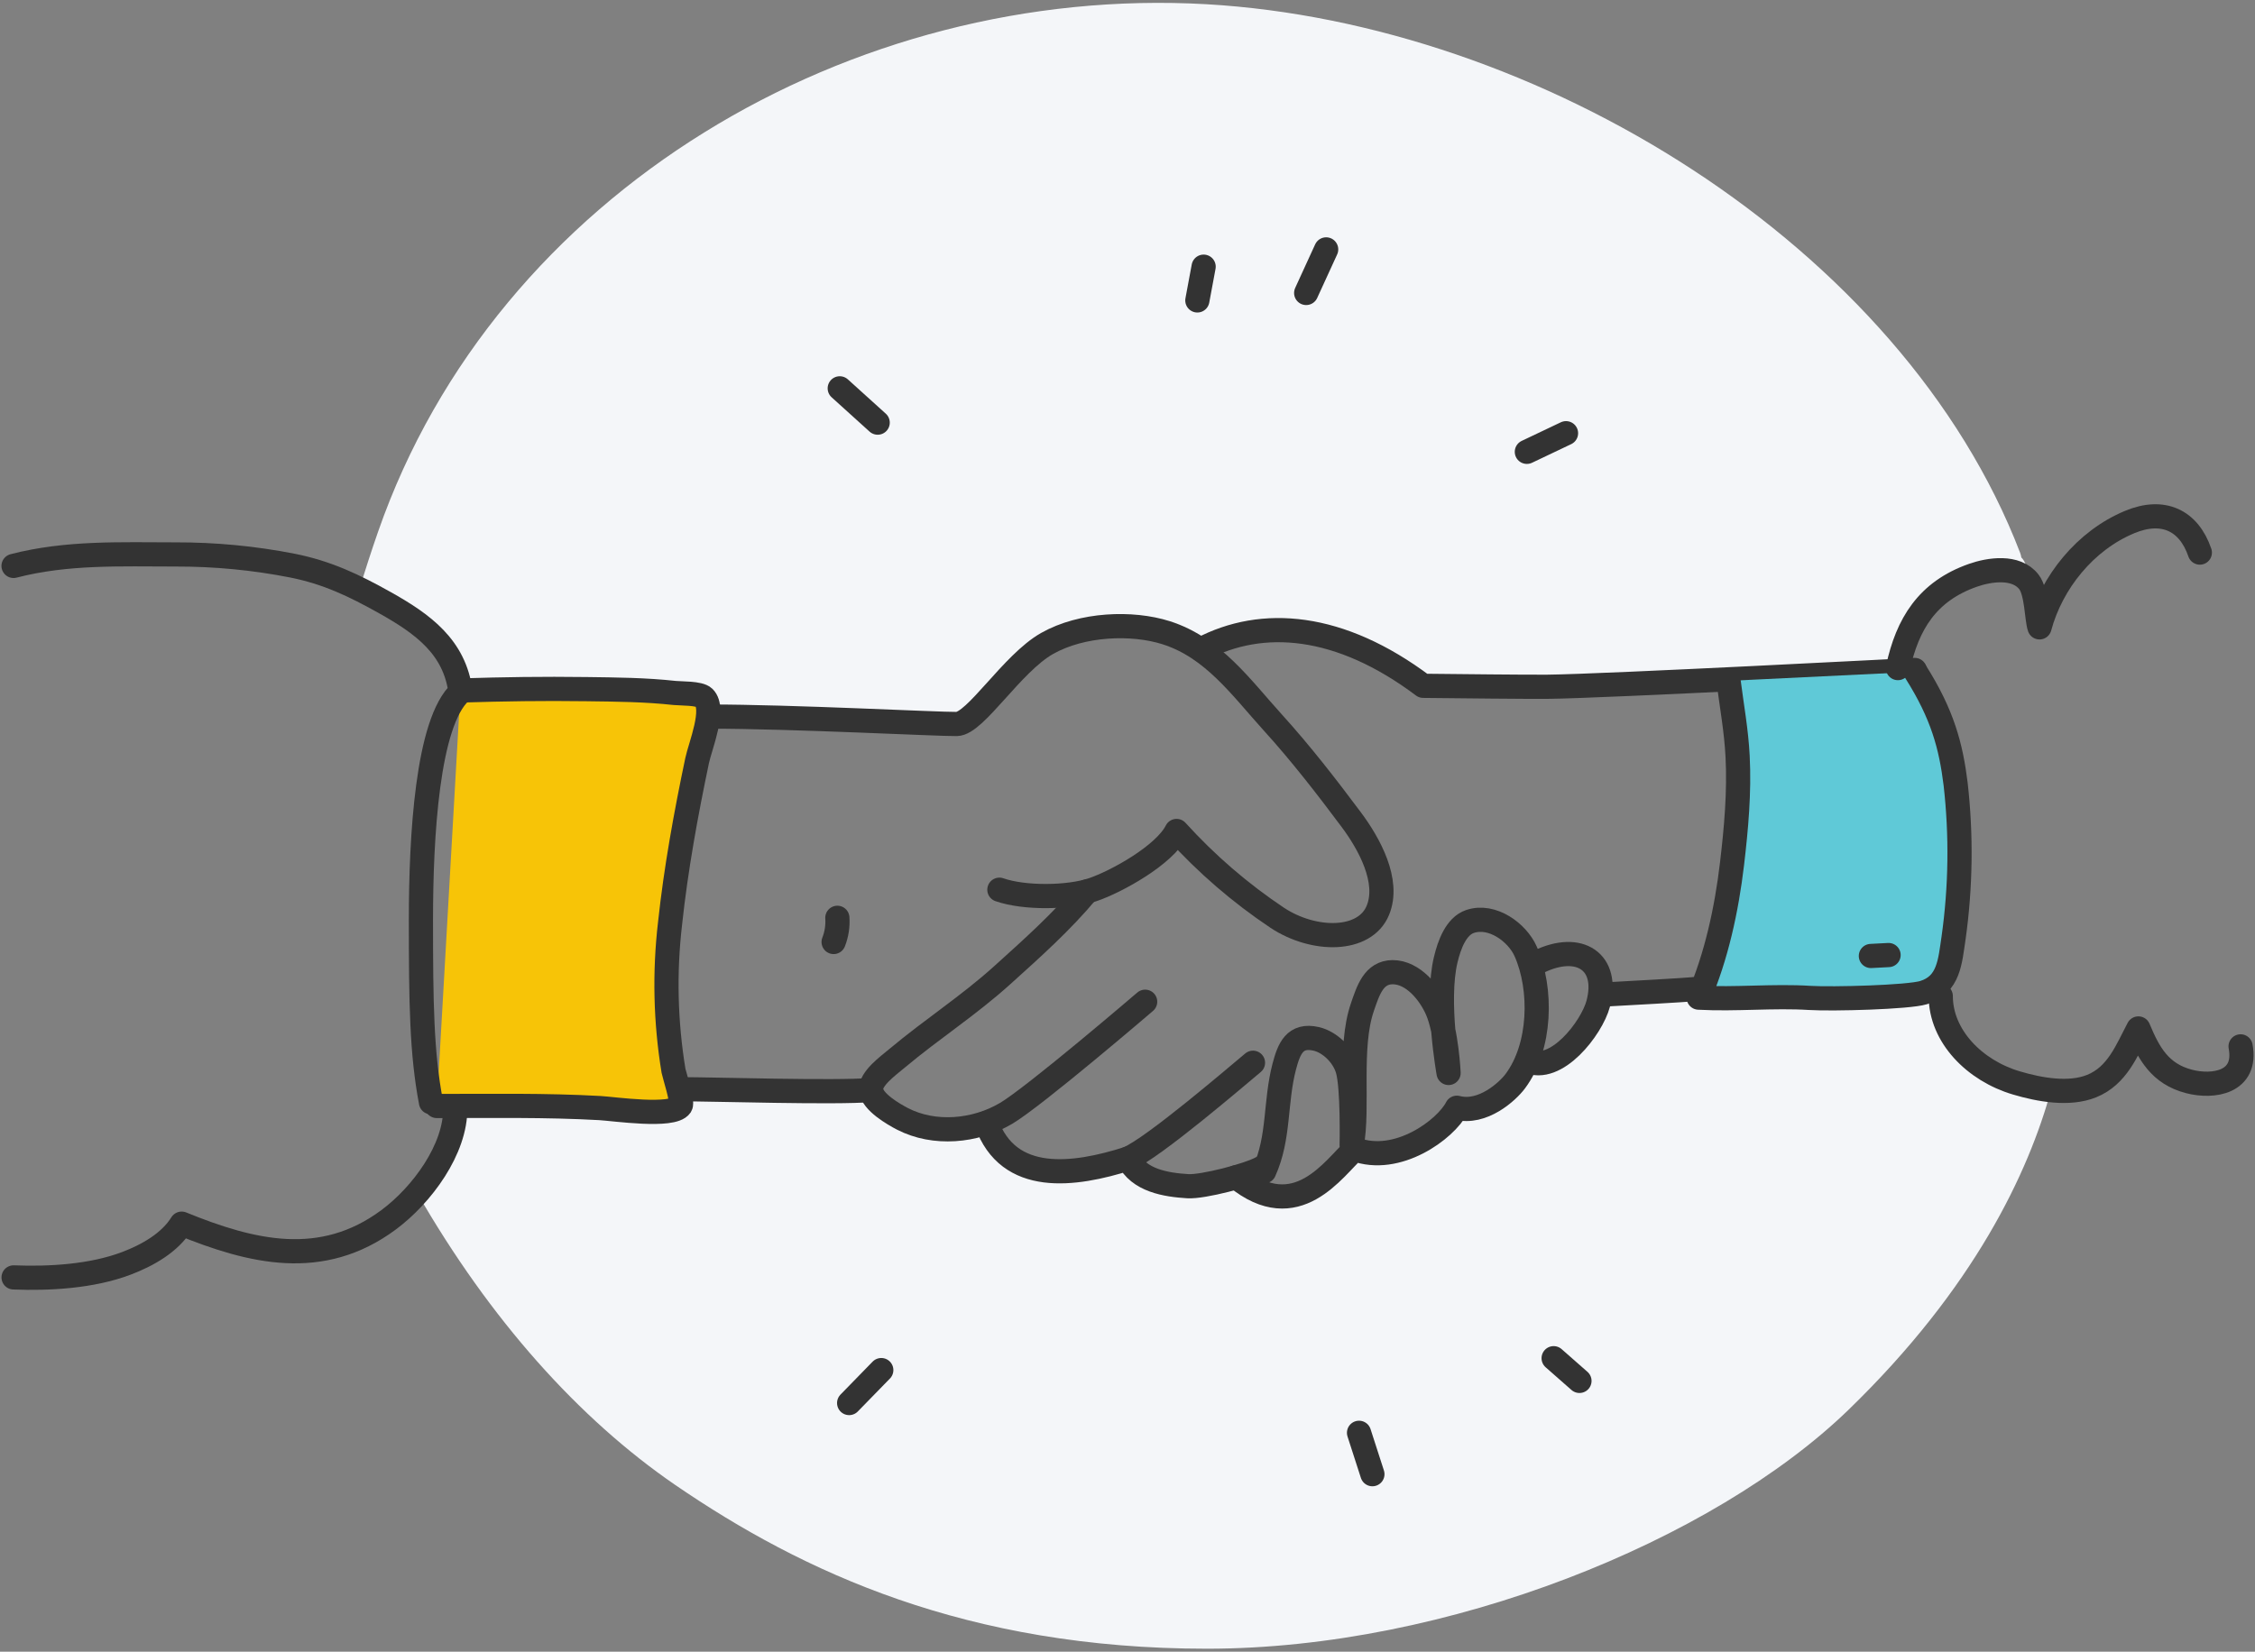 <?xml version="1.0" encoding="UTF-8"?>
<svg width="202px" height="148px" viewBox="0 0 202 148" version="1.1" xmlns="http://www.w3.org/2000/svg" xmlns:xlink="http://www.w3.org/1999/xlink">
    <rect x="0" y="0" width="202" height="148" fill="#808080" stroke="none"/>
    <!-- Generator: Sketch 58 (84663) - https://sketch.com -->
    <title>Handshake</title>
    <desc>Created with Sketch.</desc>
    <g id="Page-1" stroke="none" stroke-width="1" fill="none" fill-rule="evenodd">
        <g id="Contact-Us" transform="translate(-231, -261)">
            <g id="Handshake" transform="translate(232, 261)">
                <g id="BG" transform="translate(30.96, 0)" fill="#F4F6F9" fill-rule="nonzero">
                    <path d="M2.477,53.981 C5.882,55.882 8.669,57.91 9.263,61.836 C12.932,61.74 17.003,61.703 20.563,61.749 C23.192,61.783 25.845,61.805 28.458,62.093 C29.012,62.152 30.672,62.093 31.09,62.502 C31.446,62.854 31.514,63.483 31.443,64.201 L31.523,64.201 C38.985,64.201 52.056,64.889 53.734,64.867 C55.412,64.845 58.687,59.43 61.827,57.653 C64.966,55.876 69.458,55.724 72.483,56.684 C73.586,57.044 74.629,57.566 75.579,58.232 L75.644,58.18 C81.111,55.291 88.059,55.851 95.523,61.458 C98.585,61.489 104.889,61.56 106.669,61.542 C111.102,61.495 132.164,60.421 138.031,60.118 L138.053,59.87 C138.898,55.923 140.693,52.988 144.768,51.557 C146.226,51.043 148.628,50.663 149.786,52.146 C150.505,53.074 150.474,55.464 150.737,56.22 C150.774,56.074 150.82,55.932 150.864,55.789 C150.245,52.563 149.625,50.387 149.108,49.954 C149.087,49.81 149.051,49.669 149,49.533 C138.39,21.904 105.755,2.071 76.105,0.378 C44.409,-1.43 12.542,17.096 1.91,47.638 C1.322,49.325 0.765,51.043 0.238,52.789 C0.975,53.155 1.718,53.56 2.477,53.981 Z" id="Path"></path>
                    <path d="M148.663,97.034 C144.926,95.929 141.892,92.848 141.892,89.251 L141.359,88.449 C141.055,88.667 140.717,88.833 140.359,88.941 C138.988,89.365 132.161,89.542 130.17,89.418 C126.873,89.211 123.536,89.576 120.204,89.393 C120.319,89.127 120.421,88.854 120.514,88.582 L120.337,88.582 C118.229,88.78 114.248,88.96 112.133,89.09 L111.356,89.127 C111.317,89.403 111.262,89.677 111.192,89.947 C110.628,92.105 107.43,96.285 104.854,95.046 L104.87,94.904 C104.597,95.606 104.233,96.269 103.786,96.876 C103.111,97.783 100.861,99.861 98.554,99.251 C97.557,101.198 93.223,104.409 89.406,102.966 C87.548,104.616 84.22,109.904 78.799,105.474 C78.799,105.474 75.334,106.337 74.443,106.282 C72.505,106.155 70.037,105.768 69.105,103.805 C64.238,105.353 58.368,106.149 56.412,100.613 L56.412,100.598 C53.957,101.474 51.167,101.446 48.898,100.288 C48.099,99.876 46.158,98.759 46.074,97.687 C42.978,97.947 32.669,97.65 28.811,97.619 C28.978,98.288 29.121,98.938 29.003,99.093 C28.297,100.155 23.034,99.378 21.774,99.307 C17.502,99.068 13.223,99.105 8.941,99.118 L8.827,99.288 C8.861,101.895 7.365,104.703 5.421,106.913 C11.923,118.22 19.879,127.127 28.542,133.068 C39.938,140.867 54.635,147.731 76.161,147.731 C97.687,147.731 121.48,138.08 133.613,126.337 C144.923,115.378 149.74,105.065 151.771,97.684 C150.717,97.562 149.677,97.344 148.663,97.034 Z" id="Path"></path>
                </g>
                <g id="Character" transform="translate(0, 22.291)" stroke="#333333" stroke-linecap="round" stroke-linejoin="round" stroke-width="2.167">
                    <path d="M62.489,41.916 C69.95,41.916 83.022,42.604 84.7,42.582 C86.378,42.56 89.653,37.146 92.793,35.368 C95.932,33.591 100.424,33.44 103.449,34.399 C107.669,35.734 110.189,39.331 113.019,42.449 C115.514,45.198 117.82,48.176 120.031,51.136 C121.653,53.303 123.505,56.666 122.427,59.279 C121.26,62.118 116.703,62.118 113.415,59.947 C110.102,57.733 107.073,55.12 104.396,52.167 C103.319,54.319 99.034,56.7 96.882,57.43 C94.731,58.161 90.78,58.217 88.523,57.43" id="Path"></path>
                    <path d="M74.009,59.947 C74.059,60.686 73.945,61.426 73.675,62.115" id="Path"></path>
                    <path d="M59.817,75.307 C63.108,75.307 73.768,75.653 77.031,75.378" id="Path"></path>
                    <path d="M96.378,57.585 C94.09,60.325 91.474,62.656 88.786,65.084 C85.715,67.854 82.554,69.861 79.347,72.545 C78.545,73.217 76.95,74.365 77.031,75.368 C77.115,76.44 79.056,77.557 79.854,77.969 C82.687,79.424 86.334,79.115 89.121,77.474 C91.656,75.978 101.582,67.467 101.582,67.467" id="Path"></path>
                    <path d="M87.368,78.328 C89.328,83.864 95.198,83.068 100.062,81.52 C100.991,83.492 103.467,83.879 105.399,83.997 C106.734,84.084 110.913,83.006 112.074,82.325" id="Path"></path>
                    <path d="M112.245,82.663 C113.622,79.616 113.204,76.471 114.043,73.276 C114.458,71.703 114.972,70.347 116.92,70.799 C118.139,71.09 119.322,72.254 119.706,73.508 C120.198,75.056 120.08,80.341 120.08,80.341 C120.728,76.978 119.793,71.57 121.04,67.957 C121.554,66.461 122.05,64.836 123.749,64.82 C125.591,64.82 127.087,66.706 127.74,68.211 C128.591,70.167 128.762,73.851 128.762,73.851 C128.762,73.851 127.601,67.399 128.511,63.684 C128.82,62.39 129.424,60.7 130.678,60.279 C132.669,59.601 134.916,61.266 135.663,62.947 C137.173,66.353 137.037,71.517 134.734,74.591 C134.059,75.498 131.808,77.576 129.502,76.966 C128.505,78.913 124.17,82.124 120.353,80.681 C118.495,82.331 115.167,87.619 109.746,83.189" id="Path"></path>
                    <path d="M100.065,81.505 C102.251,80.625 109.935,74.019 111.241,72.935" id="Path"></path>
                    <path d="M106.61,35.882 C112.077,32.994 119.025,33.554 126.489,39.161 C129.551,39.192 135.854,39.263 137.635,39.245 C142.799,39.192 170.52,37.74 170.52,37.74" id="Path"></path>
                    <path d="M143.108,66.799 C145.223,66.669 149.204,66.489 151.313,66.291" id="Path"></path>
                    <path d="M153.842,38.718 C154.13,41.003 154.536,43.161 154.653,45.486 C154.82,48.706 154.526,51.938 154.152,55.115 C153.669,59.214 152.743,63.433 151.164,67.102 C154.495,67.285 157.833,66.92 161.13,67.127 C163.121,67.251 169.947,67.074 171.319,66.65 C173.598,65.941 173.681,63.836 173.997,61.759 C174.641,57.186 174.703,52.551 174.183,47.963 C173.762,44.573 173.019,41.731 170.598,37.907" id="Path" fill="#5FC9D7"></path>
                    <path d="M166.591,63.368 L168.176,63.285" id="Path"></path>
                    <path d="M172.851,66.96 C172.851,70.557 175.885,73.638 179.622,74.743 C181.703,75.362 184.347,75.839 186.365,75.028 C188.656,74.099 189.498,71.87 190.554,69.861 C191.483,72.087 192.474,73.929 195.09,74.61 C197.257,75.176 200.319,74.715 199.709,71.467" id="Path"></path>
                    <path d="M169.012,37.573 C169.858,33.625 171.653,30.69 175.728,29.26 C177.186,28.746 179.591,28.365 180.746,29.848 C181.464,30.777 181.433,33.167 181.697,33.923 C182.777,29.898 185.796,26.133 189.78,24.483 C192.755,23.245 195.062,24.313 196.059,27.223" id="Path"></path>
                    <path d="M40.248,39.579 C44.217,39.458 47.573,39.406 51.542,39.458 C54.17,39.492 56.824,39.514 59.437,39.802 C59.991,39.861 61.65,39.802 62.068,40.211 C63.108,41.238 61.721,44.56 61.449,45.854 C60.446,50.625 59.542,55.588 59.025,60.43 C58.509,64.835 58.613,69.29 59.334,73.666 C59.378,73.929 60.195,76.452 59.972,76.783 C59.266,77.845 54.003,77.068 52.743,76.997 C47.876,76.724 43,76.811 38.127,76.811" id="Path" fill="#F7C407"></path>
                    <path d="M0.214,28.418 C5,27.18 9.774,27.387 14.74,27.39 C18.254,27.38 21.76,27.716 25.207,28.393 C28.303,29.012 30.706,30.158 33.443,31.69 C36.892,33.619 39.728,35.675 40.254,39.712 C37.272,42.415 36.706,52.69 36.706,60.121 C36.706,67.551 36.771,72.105 37.607,76.477" id="Path"></path>
                    <path d="M39.783,76.978 C39.83,80.678 36.802,84.789 33.805,87.012 C27.811,91.458 21.539,89.907 15.272,87.353 C14.226,89.043 12.241,90.186 10.319,90.91 C7.223,92.087 3.39,92.297 0.217,92.17" id="Path"></path>
                    <path d="M77.944,100.474 L75.065,103.427" id="Path"></path>
                    <path d="M120.74,106.093 L121.938,109.802" id="Path"></path>
                    <path d="M138.173,99.409 L140.486,101.443" id="Path"></path>
                    <path d="M77.622,15.579 L74.223,12.505" id="Path"></path>
                    <path d="M106.257,4.628 L106.82,1.604" id="Path"></path>
                    <path d="M116.006,3.96 L117.796,0.056" id="Path"></path>
                    <path d="M135.774,18.195 L139.282,16.526" id="Path"></path>
                    <path d="M136.842,63.882 C140.483,62.118 143.173,63.882 142.164,67.656 C141.588,69.814 138.39,73.994 135.814,72.755" id="Path"></path>
                </g>
            </g>
        </g>
    </g>
</svg>